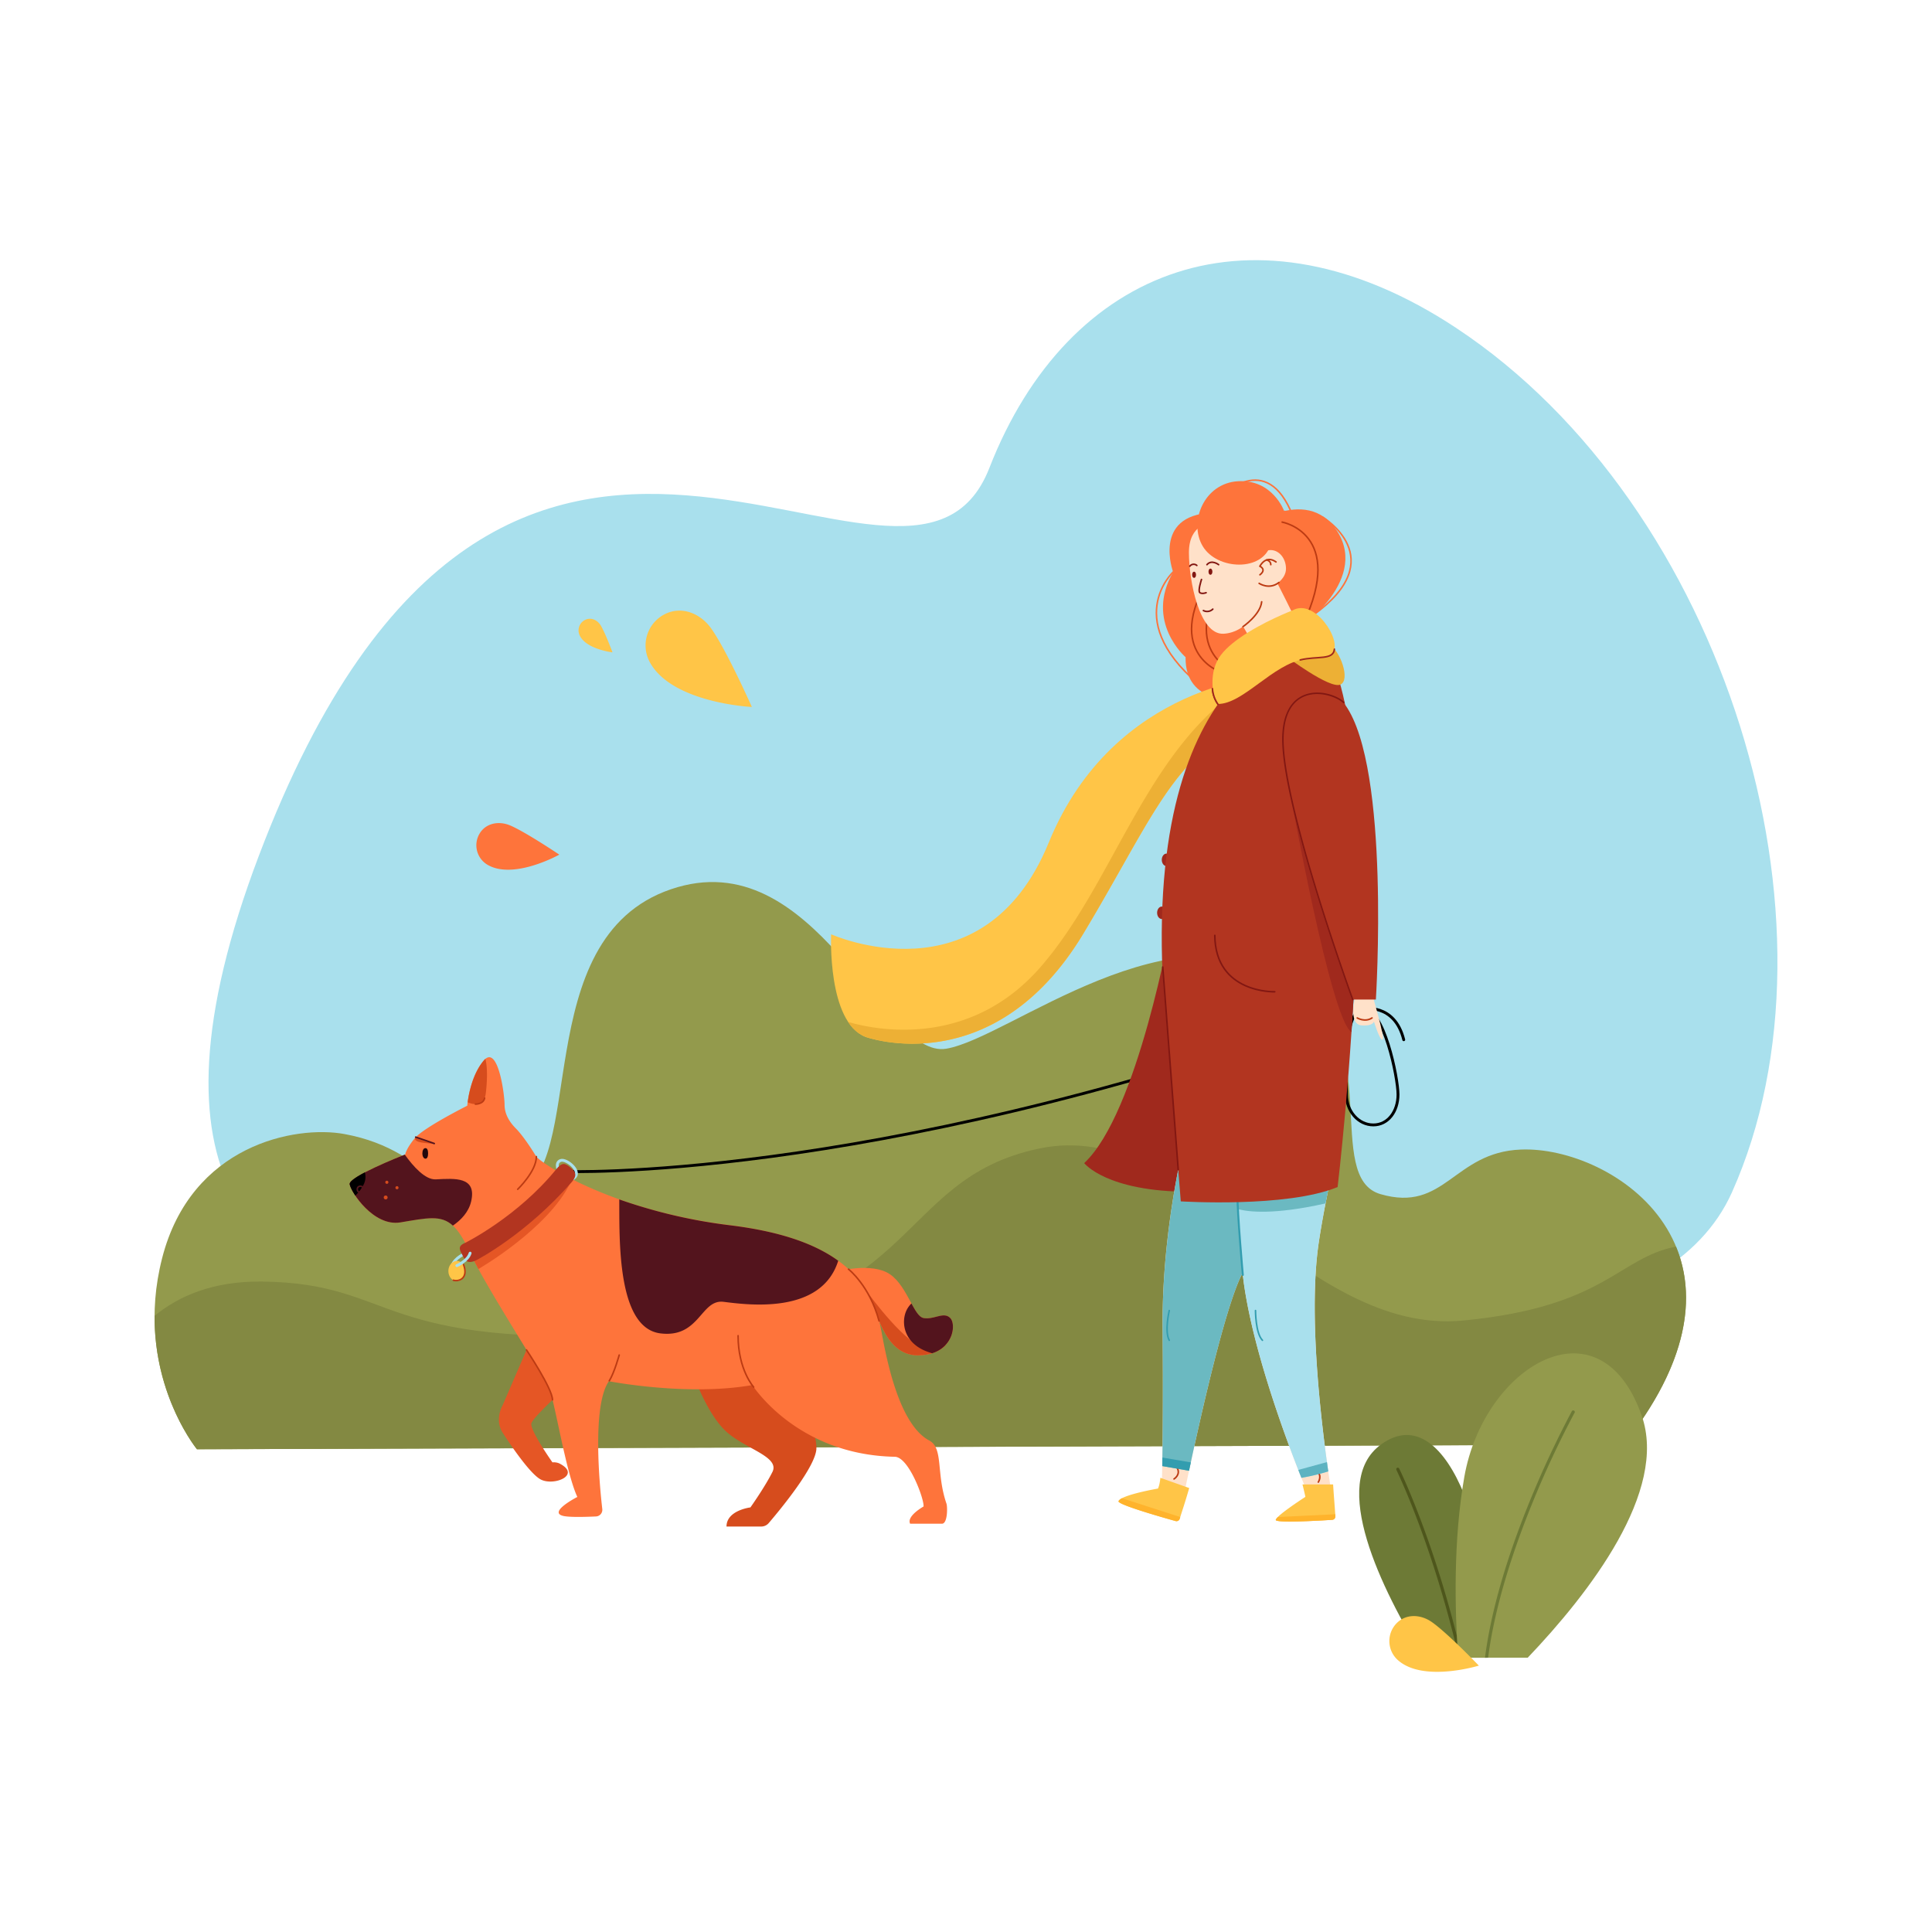 <svg id="Layer_1" data-name="Layer 1" xmlns="http://www.w3.org/2000/svg" viewBox="0 0 1200 1200"><defs><style>.cls-1{fill:#fff;}.cls-2{fill:#a9e0ed;}.cls-10,.cls-17,.cls-23,.cls-25,.cls-26,.cls-27,.cls-29,.cls-3,.cls-32,.cls-7,.cls-8{fill:none;stroke-miterlimit:10;}.cls-3{stroke:#fe743b;}.cls-10,.cls-17,.cls-23,.cls-25,.cls-27,.cls-29,.cls-3,.cls-32,.cls-7,.cls-8{stroke-linecap:round;}.cls-10,.cls-23,.cls-26,.cls-27,.cls-29,.cls-3{stroke-width:0.97px;}.cls-4{fill:#a0291d;}.cls-5{fill:#939a4c;}.cls-6{fill:#838942;}.cls-7{stroke:#000;}.cls-7,.cls-8{stroke-width:1.78px;}.cls-8{stroke:#a9e0ed;}.cls-9{fill:#fe743b;}.cls-10,.cls-25{stroke:#bc3b13;}.cls-11{fill:#e55625;}.cls-12{fill:#d64c1d;}.cls-13{fill:#53141d;}.cls-14{fill:#ffe1c9;}.cls-15{fill:#6bb9c1;}.cls-16{fill:#ffc547;}.cls-17,.cls-32{stroke:#339daf;}.cls-17{stroke-width:1.23px;}.cls-18{fill:#edb035;}.cls-19{fill:#b23520;}.cls-20{fill:#21070c;}.cls-21{fill:#5db3c1;}.cls-22{fill:#339daf;}.cls-23{stroke:#821712;}.cls-24{fill:#821712;}.cls-25,.cls-32{stroke-width:0.97px;}.cls-26,.cls-27{stroke:#53141d;}.cls-28{fill:#ffb32c;}.cls-29{stroke:#a0291d;}.cls-30{fill:#6d7a36;}.cls-31{fill:#4e561c;}</style></defs><title>logo</title><rect class="cls-1" width="1200" height="1200"/><path class="cls-2" d="M470.85,779.71S6.94,937.41,160.77,531.55s403-110.86,453.75-240.9c48.94-125.53,165.1-169.41,289.76-87.07,167.32,110.51,246.12,370.14,171.46,537C997.73,914.91,470.85,779.71,470.85,779.71Z"/><path class="cls-3" d="M728.86,355.08s-34.14,31.1,20.18,73.6"/><ellipse class="cls-4" cx="721.6" cy="566.95" rx="2.9" ry="3.87"/><ellipse class="cls-4" cx="724.5" cy="534.06" rx="2.9" ry="3.87"/><path class="cls-5" d="M122.33,900.16s-39.66-48.25-21.63-118.7,82.83-82.65,113.15-77.1c57.94,10.62,59.62,52.79,105.93,37.26s7-158.46,96.81-189.24,131.46,105.67,171.12,99,139.81-92.56,218-41.92c54.45,35.26,15.95,121.83,51.73,132.24,40.17,11.69,45.3-26,87.14-27.69,57.44-2.33,158.45,64.35,63.88,183.33Z"/><path class="cls-6" d="M1041,774.28c-36.25,7.09-43.62,37.34-132,45.91-99.65,9.68-169.79-126.25-263.16-106.9S573.82,818.74,402.57,828.42,247.78,797,162.64,796c-30.42-.35-51.76,9.06-66.63,21.3-.29,50.45,26.32,82.85,26.32,82.85l886.13-2.81C1049.09,846.23,1053.62,804.76,1041,774.28Z"/><path class="cls-7" d="M350.19,727.62s186.11,7.1,476-96.08"/><path class="cls-8" d="M347.2,728s-2.92-5.72.95-7.18,14.42,7.62,7.7,11.31"/><path class="cls-8" d="M289.2,778.42s-6.82,2.79-8.35,7.6"/><path class="cls-7" d="M868.33,679.81c0,10.44-6.13,18.9-15.34,18.9s-16.68-8.46-16.68-18.9-2.23-51.86,10.23-53.15C859.44,625.33,868.33,669.37,868.33,679.81Z"/><path class="cls-7" d="M846.54,626.66s19.57-4,25.35,19.13"/><path class="cls-9" d="M770.83,330.37s40.39-31.48,60,0-26.73,63-27.91,61.18-33.86,43.37-33.86,43.37-33.27,3-32.67-26.73c0,0-25.55-22-7.73-52.87,0,0-13.06-35.05,23.76-36.83s50.5,17.82,50.5,17.82Z"/><path class="cls-10" d="M796.37,324.29s39.57,7.06,13.12,63.18"/><path class="cls-10" d="M758,417.34s-38-13-3.27-64.44"/><path class="cls-10" d="M767.18,417.34s-38-13-3.27-64.44"/><path class="cls-9" d="M517.53,790.29s20.45-6.1,32.92-.16,16.63,27.33,23.17,28.52,12.47-4.16,16.63,0,1.78,23.16-20.2,23.16-25.93-31.18-30.89-38.61C534.41,796.07,517.53,790.29,517.53,790.29Z"/><path class="cls-11" d="M334.83,820.43,312.25,872.7s-5.34,8.91,0,17.23S329.59,915.83,336,919c8.32,4.15,25.42-3,11.29-10.1a8.74,8.74,0,0,0-4.16-.6S328.89,888.15,330.07,884s24.36-25,24.36-25Z"/><path class="cls-12" d="M431.05,854.88s8.32,23.76,20.2,34.45,33.27,15.45,28.51,24.95-13.66,22-13.66,22-14.85,1.78-14.85,11.88H472.8a6.13,6.13,0,0,0,4.66-2.14c6.76-7.9,29.63-35.43,29.63-46.57,0-11.88-8.91-24.95-8.91-24.95l-11.29-27.91H443.53Z"/><path class="cls-9" d="M292.06,778.25c10.35,22.27,45.74,76,49.3,85s10.1,51.08,17.23,66.53c0,0-19,9.76-8.32,11.88,4.1.81,14.07.51,19.9.24a4.14,4.14,0,0,0,3.92-4.62c-1.72-15-6.43-64.34,4.1-79.38,0,0,48.71,9.51,89.1,2.38,0,0,27.32,43.36,88.51,44.55,8.77.17,18.41,26.73,17.82,30.89,0,0-10.69,5.94-8.32,10.69h19.76c3.58,0,3.48-10.54,2.81-12.47-6.53-19-1.78-34.46-10.69-39.21-18.61-9.93-26.36-49.52-29.7-67.72C541,791.32,515.4,768.75,453.63,761,377.45,751.51,335,721.48,333,718.26c-3.56-5.94-8.91-13.66-12.47-17.23-3.28-3.28-7.13-8.31-7.13-14.85s-4.16-38-13.07-27.32-10.1,27.92-10.1,27.92S263,700.44,257.6,707s-5.94,10.1-5.94,10.1-35,13.66-34.45,18.42S232,762,248.69,759.25C273.64,755.09,280.18,752.71,292.06,778.25Z"/><path class="cls-12" d="M263.94,708.69l5.54,1.84s-1.81-.27-5.54-.61c-6.77-.62-6.59-2.74-5.75-3.52Z"/><path class="cls-13" d="M520.64,783.07c-14.91-10.82-36.56-18.23-67-22a326.6,326.6,0,0,1-69-16.09c.17,24.12-1.62,79.89,25.6,83.21,24.36,3,24.95-21.38,39.21-19.6C464,810.37,510.06,816.87,520.64,783.07Z"/><path class="cls-14" d="M842.11,617.28s-5.33,18.86,3.56,19.6c7.13.59,7.73-2.38,7.73-2.38s3.56,11.88,5.34,11.29-6.53-28.51-6.53-28.51Z"/><path class="cls-4" d="M727.47,573.32s-20.79,118.21-54.06,149.1c0,0,13.66,17.82,65.94,17.82s24.35-54.06,24.35-54.06Z"/><path class="cls-11" d="M335.09,745l-40.88,37.67c.88,1.73,1.87,3.59,2.93,5.54,0,0,43.27-24.83,57.3-53.85Z"/><path class="cls-14" d="M791.62,358.88s22.57,42.77,25,55.25l-26.14,16s-14.85-41-22.57-45.73S791.62,358.88,791.62,358.88Z"/><path class="cls-14" d="M739.35,693.91s-17.82,61.77-17.23,130.68S721.53,925,721.53,925,696,929.73,696,932.7s33.86,10.56,33.86,10.56a2.25,2.25,0,0,0,2.86-1.71C736.51,922.53,761.82,798,775,786c14.25-13.07,3.56-95.64,3.56-95.64Z"/><path class="cls-15" d="M739.35,693.91s-17.82,61.77-17.23,130.68c.37,42.36.06,70.57-.23,86l16.62,2.91C747.73,870.26,764.92,795.21,775,786c14.25-13.07,3.56-95.64,3.56-95.64Z"/><path class="cls-14" d="M768.82,601a1.91,1.91,0,0,0-2.57,1.79c0,20.84.47,154.54,6.53,195.66,7.61,51.66,35.14,118.74,39.74,129.73a1.9,1.9,0,0,1-.8,2.38c-4.63,2.68-18.73,11-19.34,13.42s35,0,35,0a2,2,0,0,0,2-2.36c-2.85-16.21-18.86-111.9-10.27-169.9,2.26-15.23,6.18-34.93,10.49-54.74,8.23-37.82-49.17-61.88-47.05-70.21.24-.95,21.72-15.14,20.8-15.48Z"/><path class="cls-2" d="M825,913.92c-5.27-36.86-12.2-99.66-5.9-142.2,2.26-15.23,6.18-34.93,10.49-54.74,8.23-37.79-28.37-62.81-26.25-71.18.24-.95.93-14.17,0-14.51l-37.1-31.24s0,153.76,6.53,198.4c6.31,42.79,26.27,96.15,35.56,119.46A129,129,0,0,0,825,913.92Z"/><path class="cls-16" d="M789,419.8s-96.88,3.9-137.59,103.5-135.19,57-135.19,57-2.44,54.43,21.36,63.73c0,0,79.25,28.87,135.18-63.91,49.68-82.42,62.43-130.44,130.46-134"/><path class="cls-15" d="M767.9,718.56c.33,11.21.72,22.21,1.2,32.49,6.32,1.67,22.12,3.65,54.22-3.59,1.47-7.65,3.12-15.71,4.86-23.88Z"/><path class="cls-10" d="M729.21,918.61s4.49-2.69,1.8-7.18"/><path class="cls-17" d="M768.57,741.72c0,12.57,3.37,50.16,3.37,50.16"/><path class="cls-18" d="M763.68,432.48c-54.17,41.6-74,118.51-117.54,168.34S545.5,640.26,526.8,634.73A23.32,23.32,0,0,0,537.56,644s79.25,28.87,135.18-63.91c38.11-63.22,54.49-106.2,90.76-124.41C759.88,453.61,769,428.42,763.68,432.48Z"/><path class="cls-19" d="M816.57,394.52S713.21,405.81,722.12,606l11.29,140.19s65.93,4.16,97.41-8.91C830.82,737.27,866.46,438.48,816.57,394.52Z"/><path class="cls-4" d="M801.27,492.1S826.65,633.8,839.43,641c1.56-23.4,2.87-49.16,3.43-75Z"/><path class="cls-10" d="M818.83,920.57s2.9-4.36-1.45-7.26"/><path class="cls-14" d="M752.12,324.73s-13.66.59-13.66,18.41,6.53,51.09,21.38,50.49,26.14-17.82,24.95-27.92,4.75-17.82-1.78-27.32S763.4,321.76,752.12,324.73Z"/><path class="cls-13" d="M292.65,746.18c3.56-15.45-10.1-14.26-22-13.66-6.49.32-13.87-7.87-19.23-15.36-2.94,1.16-34.8,13.79-34.23,18.33.6,4.75,14.82,26.53,31.48,23.76s25.26-4.8,32.62,2C286.26,757.84,291.1,752.92,292.65,746.18Z"/><path class="cls-19" d="M835.58,437.89c-5.94-8.32-39.21-17.23-39.21,21.38,0,43,43.36,161.57,43.36,161.57h14.85S863.68,477.24,835.58,437.89Z"/><path class="cls-20" d="M265.9,716.4c0,1.81-.47,3.42-1.78,3.27-1-.11-1.78-1.46-1.78-3.27s.67-3.19,1.78-3.27C265.43,713,265.9,714.6,265.9,716.4Z"/><path class="cls-14" d="M798.75,353.24c0,6.4-7.23,11.58-12.48,11.58s-6.53-5.18-6.53-11.58,4.25-11.58,9.5-11.58S798.75,346.84,798.75,353.24Z"/><path class="cls-9" d="M797.56,317.3s-7.13-19.6-28.51-18.41-30.89,25.54-22,40.39,37.42,16,42.17-1.19S800.53,316.11,797.56,317.3Z"/><path class="cls-19" d="M287.49,780.09c-1.83-3.67-3.75-6,1.54-8.18h0c.32-.16,32.46-16.19,56.41-45.61,3.64-4.48,5.42-3.88,8.39-1.51,3.21,2.57,5.35,4.76,1.19,9.51-28,32.05-57.92,47.84-59.35,48.52C290.27,785.38,288.8,782.69,287.49,780.09Z"/><path class="cls-16" d="M810.8,929.73S793.1,941.1,792.38,944c-.59,2.38,35,0,35,0a2.1,2.1,0,0,0,2-2.36c-.17-4.17-.76-10.11-1.36-19.61H809C810.2,926.76,810.8,929.73,810.8,929.73Z"/><path class="cls-16" d="M719.23,924.57s-23.25,4-24.49,7.88c-.74,2.34,35.38,12.29,35.38,12.29a2.1,2.1,0,0,0,2.66-1.56c1.23-4,3.25-9.79,5.86-18.94l-17.91-6.35C720.26,922.76,719.23,924.57,719.23,924.57Z"/><path class="cls-21" d="M808.34,917.91a129,129,0,0,0,16.67-4c-.26-1.86-.54-3.8-.81-5.79L806.41,913C807.09,914.78,807.74,916.41,808.34,917.91Z"/><path class="cls-22" d="M722,905.31c0,1.91-.06,3.68-.09,5.3l16.62,2.91,1.11-5.2Z"/><path class="cls-18" d="M798.75,407.59s27.08,20.43,33.74,17.64-.48-21.8-6.42-24.17S798.75,407.59,798.75,407.59Z"/><path d="M217.21,735.49c.17,1.34,1.42,4,3.5,7.14a26.53,26.53,0,0,0,5.21-7,10.76,10.76,0,0,0,.71-7.45C221.15,731.08,217,733.82,217.21,735.49Z"/><ellipse class="cls-16" cx="283.81" cy="789.48" rx="5.32" ry="6.29"/><path class="cls-8" d="M292,778.35c-1.45,4.84-8.23,7.74-8.23,7.74"/><path class="cls-12" d="M301.71,679.18c.74-5.64,1.34-15.73-.24-21.45a9.94,9.94,0,0,0-1.1,1.13c-7,8.42-9.24,20.89-9.87,25.81C293.51,685.93,300.58,687.9,301.71,679.18Z"/><path class="cls-12" d="M587.36,835.4c-2.71.47-6.65,1-11.85,1.48-11.13,1-36.35-33.68-36.35-33.68,5,7.43,8.92,38.61,30.89,38.61C578.43,841.81,584,839.05,587.36,835.4Z"/><path class="cls-23" d="M746.27,359.91s-2.42,7.26-1,8.23,3.87,0,3.87,0"/><ellipse class="cls-24" cx="751.83" cy="355.08" rx="1.21" ry="1.93"/><ellipse class="cls-24" cx="741.67" cy="357.01" rx="1.21" ry="1.93"/><path class="cls-23" d="M747.46,379.22a5,5,0,0,0,5.84-.88"/><path class="cls-10" d="M772.05,389.21s10.76-7.36,11.6-15.42"/><path class="cls-10" d="M782.07,362.33s6.19,4.24,12.29-.54"/><path class="cls-25" d="M468.12,861.55s-9.68-10.64-9.68-31.92"/><path class="cls-10" d="M527,788.29s13.23,10.41,19,32.16"/><path class="cls-10" d="M327,838.46s16.06,23.92,16.17,31"/><path class="cls-10" d="M281.56,795.17c3.71,1.08,9.51-1.34,6.37-9.69"/><circle class="cls-12" cx="240.28" cy="734.33" r="0.97"/><circle class="cls-12" cx="239.55" cy="743.76" r="1.21"/><circle class="cls-12" cx="246.57" cy="737.71" r="0.97"/><circle class="cls-26" cx="223.83" cy="738.68" r="1.93"/><path class="cls-10" d="M321.55,738.68s11.61-11.12,11.61-20.31"/><path class="cls-13" d="M573.62,818.65c-2.66-.49-4.92-4.3-7.51-9.06a15,15,0,0,0-4,6.8c-2.18,8.08,1.21,18.35,13.48,23,1.16.44,2.27.82,3.34,1.15,13.64-4.32,14.78-18.4,11.27-21.9C586.09,814.49,580.15,819.84,573.62,818.65Z"/><path class="cls-27" d="M258.18,706.27s.22,0,11.56,4"/><path class="cls-28" d="M827.39,944a2.1,2.1,0,0,0,2-2.36c0-.36,0-.73,0-1.12l-35.66,1.75a5.08,5.08,0,0,0-1.29,1.73C791.79,946.36,827.39,944,827.39,944Z"/><path class="cls-28" d="M733.07,942.25l-36.2-11.68c-1.15.62-1.93,1.25-2.13,1.88-.74,2.34,35.38,12.29,35.38,12.29a2.1,2.1,0,0,0,2.66-1.56C732.87,942.88,733,942.57,733.07,942.25Z"/><path class="cls-24" d="M840.22,621.33a.51.51,0,0,1-.46-.32c-.43-1.19-43.39-119.18-43.39-161.74,0-12.76,3.73-21.81,10.8-26.17,7.74-4.78,17.52-3,23.54.06a19.82,19.82,0,0,1,4.21,2.77.48.48,0,0,1,0,.68.49.49,0,0,1-.69,0,19,19,0,0,0-4-2.63c-5.79-2.9-15.19-4.67-22.6-.1-6.76,4.18-10.33,12.94-10.33,25.35,0,42.4,42.9,160.22,43.33,161.41a.48.48,0,0,1-.29.62A.45.45,0,0,1,840.22,621.33Z"/><path class="cls-10" d="M843,632.26s4.84,2.9,9.19,0"/><path class="cls-10" d="M786.73,347.8s2.59.5,2.59,2.92"/><path class="cls-10" d="M782.55,357s4.35-2.9,0-5.32c0,0,3.57-7.24,10-2.65"/><path class="cls-24" d="M731.82,727a.49.49,0,0,1-.48-.45l-9.63-125.89a.48.48,0,0,1,.45-.52.49.49,0,0,1,.52.45l9.62,125.89a.48.48,0,0,1-.44.51Z"/><path class="cls-29" d="M756.43,437.31a19,19,0,0,1-3.35-9.51"/><path class="cls-3" d="M756.43,310.09s28.08-30.7,45,6.66"/><path class="cls-3" d="M821.3,321.08s43.8,25.62-5.7,61"/><path class="cls-16" d="M802.91,379.08s-19.15,7.3-33.39,17.49c-6,4.26-11.06,9-13.54,14-5.94,11.88-1.19,26.66.59,26.67,15.6,0,33.9-24.6,53.46-27.86,10.7-1.78,14.41,0,17.82-4.15C833.76,398,816.57,371.36,802.91,379.08Z"/><path class="cls-29" d="M807.59,409.89c10.76-2.57,20.59.31,21.24-6.69"/><path class="cls-30" d="M923.3,1029.63c7.2-62-22.24-164.08-65.64-132.35-32.33,23.64.45,89.89,26.57,132.35Z"/><path class="cls-31" d="M906.12,1029.63h2c-16.5-71.5-38.81-117-39.06-117.5a1,1,0,0,0-1.3-.43,1,1,0,0,0-.43,1.29C867.56,913.5,889.68,958.62,906.12,1029.63Z"/><path class="cls-29" d="M756.43,437.31a19,19,0,0,1-3.35-9.51"/><path class="cls-5" d="M948.9,1029.63c38-39.86,87.4-103.43,70.74-150.51-26.11-73.81-98-30.66-110.13,38.22-6.9,39.24-5.94,82.4-3.83,112.29Z"/><path class="cls-16" d="M467,439.12s-49.63-2.34-63.42-27.89a21.77,21.77,0,0,1,8.82-29.49c10.58-5.71,22.59-1,29.49,8.82C451.44,404.11,467,439.12,467,439.12Z"/><path class="cls-9" d="M347.39,530.83s-28.06,15.72-44.38,6.42A14.08,14.08,0,0,1,297.74,518c3.85-6.77,12.05-8.31,19.22-5.27C326.83,517,347.39,530.83,347.39,530.83Z"/><path class="cls-16" d="M380.43,405.19S364,403.33,360,394.55a7.24,7.24,0,0,1,3.57-9.59c3.64-1.66,7.52.15,9.59,3.57C376,393.24,380.43,405.19,380.43,405.19Z"/><path class="cls-16" d="M918.54,1034.55s-34.57,10.64-50.31-3.44a15.85,15.85,0,0,1-1.25-22.37c5.84-6.52,15.22-6.28,22.37-1.24C899.21,1014.43,918.54,1034.55,918.54,1034.55Z"/><path class="cls-23" d="M749.66,350.72c2.9-3.38,7.25,0,7.25,0"/><path class="cls-23" d="M743.37,351.21a3,3,0,0,0-4.36.48"/><path class="cls-32" d="M779.81,814s0,14.16,4.31,18.47"/><path class="cls-32" d="M726.25,814s-3.07,12.93,0,18.47"/><path class="cls-10" d="M295.28,685.79s5,.12,5.72-3.75"/><path class="cls-10" d="M384.6,841.65s-3.08,11.08-6.16,16"/><path class="cls-30" d="M924.29,1029.63c4.36-33.92,16.85-69.93,27.34-95.69a602.08,602.08,0,0,1,26.23-56.22,1,1,0,1,0-1.69-.94,605.45,605.45,0,0,0-26.32,56.41c-17.38,42.68-24.69,74.48-27.5,96.44Z"/><path class="cls-23" d="M791.76,616s-36.94,1.24-37.22-35"/></svg>